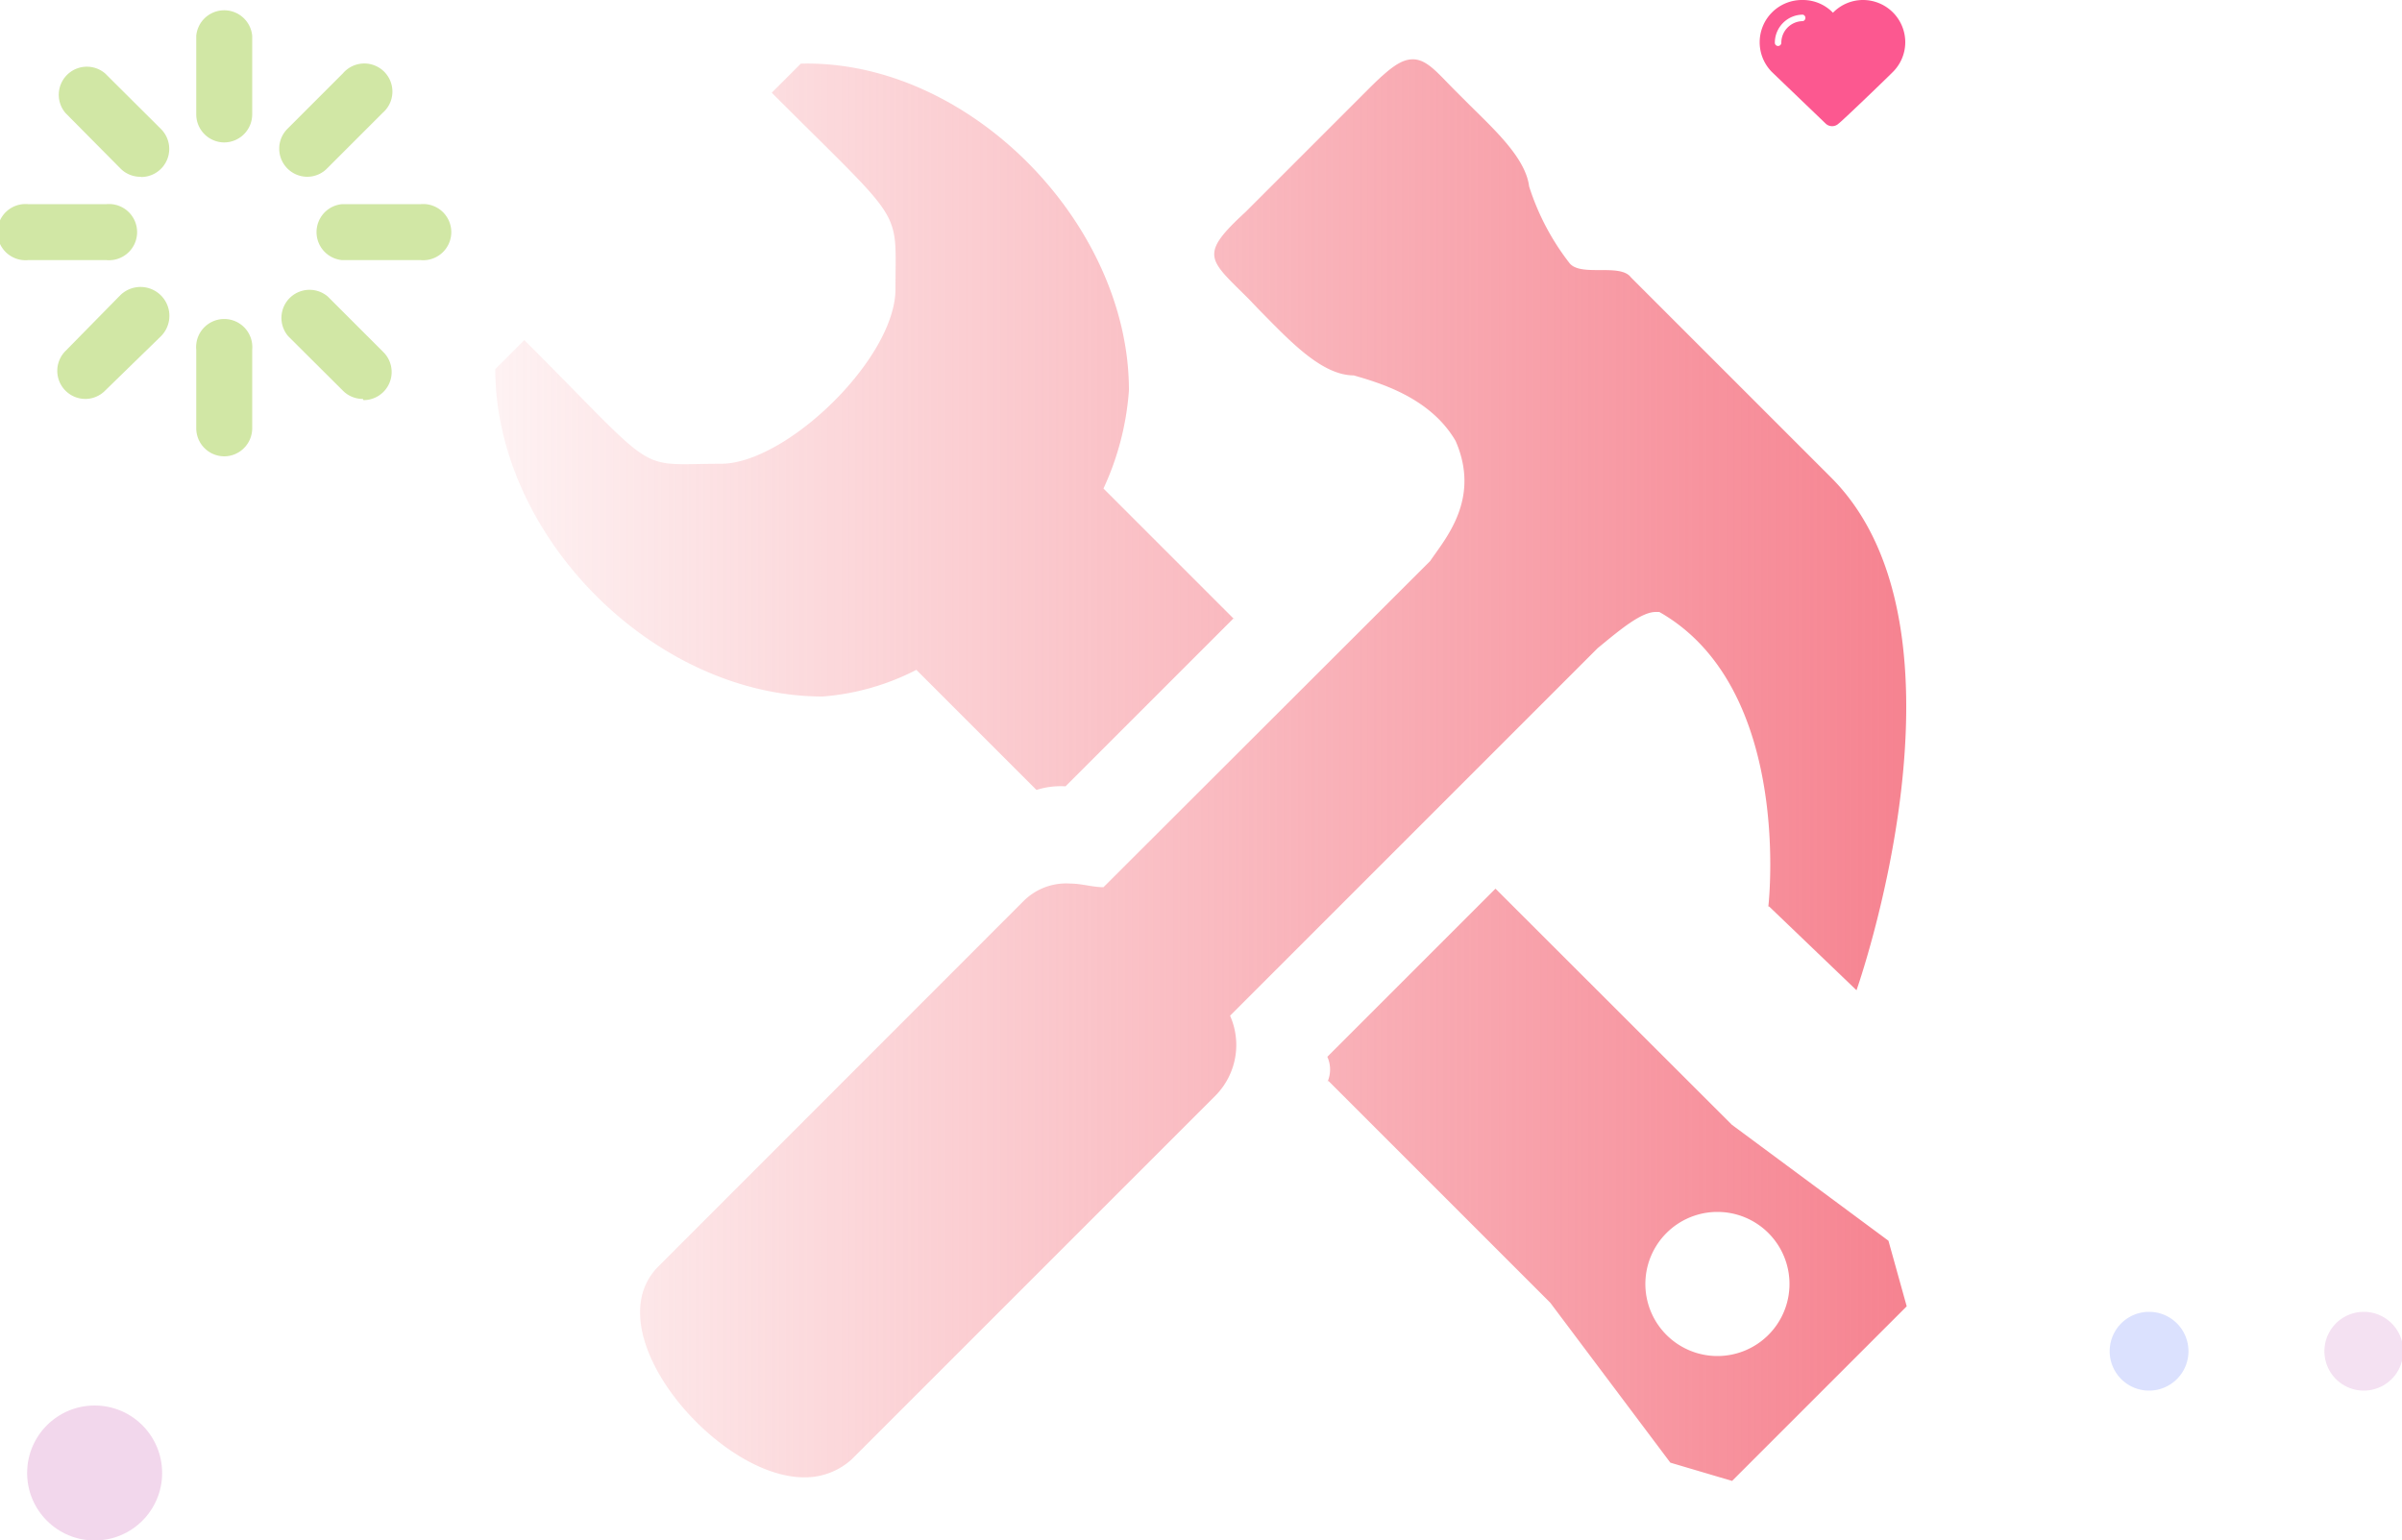 <svg xmlns="http://www.w3.org/2000/svg" xmlns:xlink="http://www.w3.org/1999/xlink" viewBox="0 0 100 64.13"><defs><style>.cls-1,.cls-6{opacity:0.4;}.cls-2{fill:#8dc21f;}.cls-3{fill:#fc5890;}.cls-3,.cls-4,.cls-5,.cls-7{fill-rule:evenodd;}.cls-4{fill:#889bfc;}.cls-4,.cls-5{opacity:0.3;}.cls-5{fill:#da99d2;}.cls-6{fill:#e09cd1;}.cls-7{fill:url(#未命名的渐变_22);}</style><linearGradient id="未命名的渐变_22" x1="20.63" y1="32.07" x2="79.37" y2="32.07" gradientUnits="userSpaceOnUse"><stop offset="0" stop-color="#f47b84" stop-opacity="0.1"/><stop offset="1" stop-color="#f57584" stop-opacity="0.9"/></linearGradient></defs><title>闪电维修</title><g id="图层_2" data-name="图层 2"><g id="图层_1-2" data-name="图层 1"><g class="cls-1"><path class="cls-2" d="M9.34,5.93A1.17,1.17,0,0,1,8.17,4.76V1.49a1.17,1.17,0,0,1,2.33,0V4.76A1.17,1.17,0,0,1,9.34,5.93Z"/><path class="cls-2" d="M9.34,19a1.17,1.17,0,0,1-1.17-1.17V14.56a1.17,1.17,0,1,1,2.33,0v3.27A1.17,1.17,0,0,1,9.34,19Z"/><path class="cls-2" d="M17.51,10.83H14.24a1.17,1.17,0,0,1,0-2.33h3.27a1.17,1.17,0,1,1,0,2.33Z"/><path class="cls-2" d="M4.43,10.83H1.17a1.17,1.17,0,1,1,0-2.33H4.43a1.17,1.17,0,1,1,0,2.33Z"/><path class="cls-2" d="M15.11,16.61a1.16,1.16,0,0,1-.83-.34L12,14a1.17,1.17,0,0,1,1.65-1.65l2.31,2.31a1.17,1.17,0,0,1-.83,2Z"/><path class="cls-2" d="M5.87,7.36A1.16,1.16,0,0,1,5,7L2.73,4.71A1.17,1.17,0,0,1,4.38,3.06L6.7,5.37a1.17,1.17,0,0,1-.83,2Z"/><path class="cls-2" d="M3.56,16.61a1.17,1.17,0,0,1-.83-2L5,12.3A1.17,1.17,0,0,1,6.7,14L4.38,16.26A1.16,1.16,0,0,1,3.56,16.61Z"/><path class="cls-2" d="M12.8,7.36a1.17,1.17,0,0,1-.83-2l2.31-2.31a1.17,1.17,0,1,1,1.65,1.65L13.63,7A1.16,1.16,0,0,1,12.8,7.36Z"/></g><path class="cls-3" d="M79.32,1.76h0A1.76,1.76,0,0,0,77.57,0a1.74,1.74,0,0,0-1.26.53A1.74,1.74,0,0,0,75.05,0a1.76,1.76,0,0,0-1.28,3l0,0,0,0h0L76,5.14a.39.39,0,0,0,.55,0C76.66,5.07,78.4,3.4,78.8,3h0l0,0A1.75,1.75,0,0,0,79.32,1.76ZM75.06.88a.9.9,0,0,0-.9.9.13.13,0,1,1-.27,0A1.17,1.17,0,0,1,75.06.61h0a.14.14,0,0,1,0,.27Z"/><path class="cls-4" d="M89.47,54.62a1.64,1.64,0,0,0,0,3.28A1.64,1.64,0,0,0,89.47,54.62Z"/><path class="cls-5" d="M98.41,54.62a1.64,1.64,0,0,0,0,3.28A1.64,1.64,0,0,0,98.41,54.62Z"/><circle class="cls-6" cx="3.94" cy="61.33" r="2.81"/><path class="cls-7" d="M73.62,37.74s1.06-9.08-4.54-12.26h-.15c-.61,0-1.51.76-2.42,1.51L51.21,42.29a3,3,0,0,1-.61,3.33l-.45.45L35.92,60.3l-.45.45a2.88,2.88,0,0,1-2,.76c-3.63,0-8.78-6.06-6.06-8.78l.45-.45L42.13,38l.45-.45a2.51,2.51,0,0,1,2-.76c.45,0,.91.15,1.36.15L59.54,23.36c.61-.91,2.12-2.57,1.06-5-1.06-1.82-3.18-2.42-4.24-2.73-1.36,0-2.73-1.51-3.94-2.73L52,12.46c-1.67-1.67-2.12-1.82-.15-3.63L57,3.68c.91-.91,1.36-1.21,1.82-1.21.61,0,1.06.61,1.82,1.36l.45.45c1.06,1.06,2.42,2.27,2.57,3.48a10.27,10.27,0,0,0,1.67,3.18c.45.61,2.12,0,2.57.61l8.33,8.33c6.36,6.36,1.06,21.35,1.06,21.35l-3.63-3.48Zm-22.26-12-7,7a3.33,3.33,0,0,0-1.21.15l-5-5A10.23,10.23,0,0,1,34.25,29c-7,0-13.63-6.66-13.63-13.63l1.21-1.21c5.75,5.75,4.54,5.15,8.18,5.15,2.73,0,7.27-4.39,7.27-7.27,0-3.48.45-2.57-5.15-8.18l1.21-1.21C40.31,2.47,47,9.28,47,16.25a11.67,11.67,0,0,1-1.06,4.09l5.45,5.45ZM71.5,50.46a3,3,0,1,1-3,3,3,3,0,0,1,3-3ZM55.3,45l9.24,9.24,5,6.66,2.57.76,7.27-7.27-.76-2.73L72.1,46.83,62.26,37l-7,7a1.29,1.29,0,0,1,0,1.06Z"/></g></g></svg>